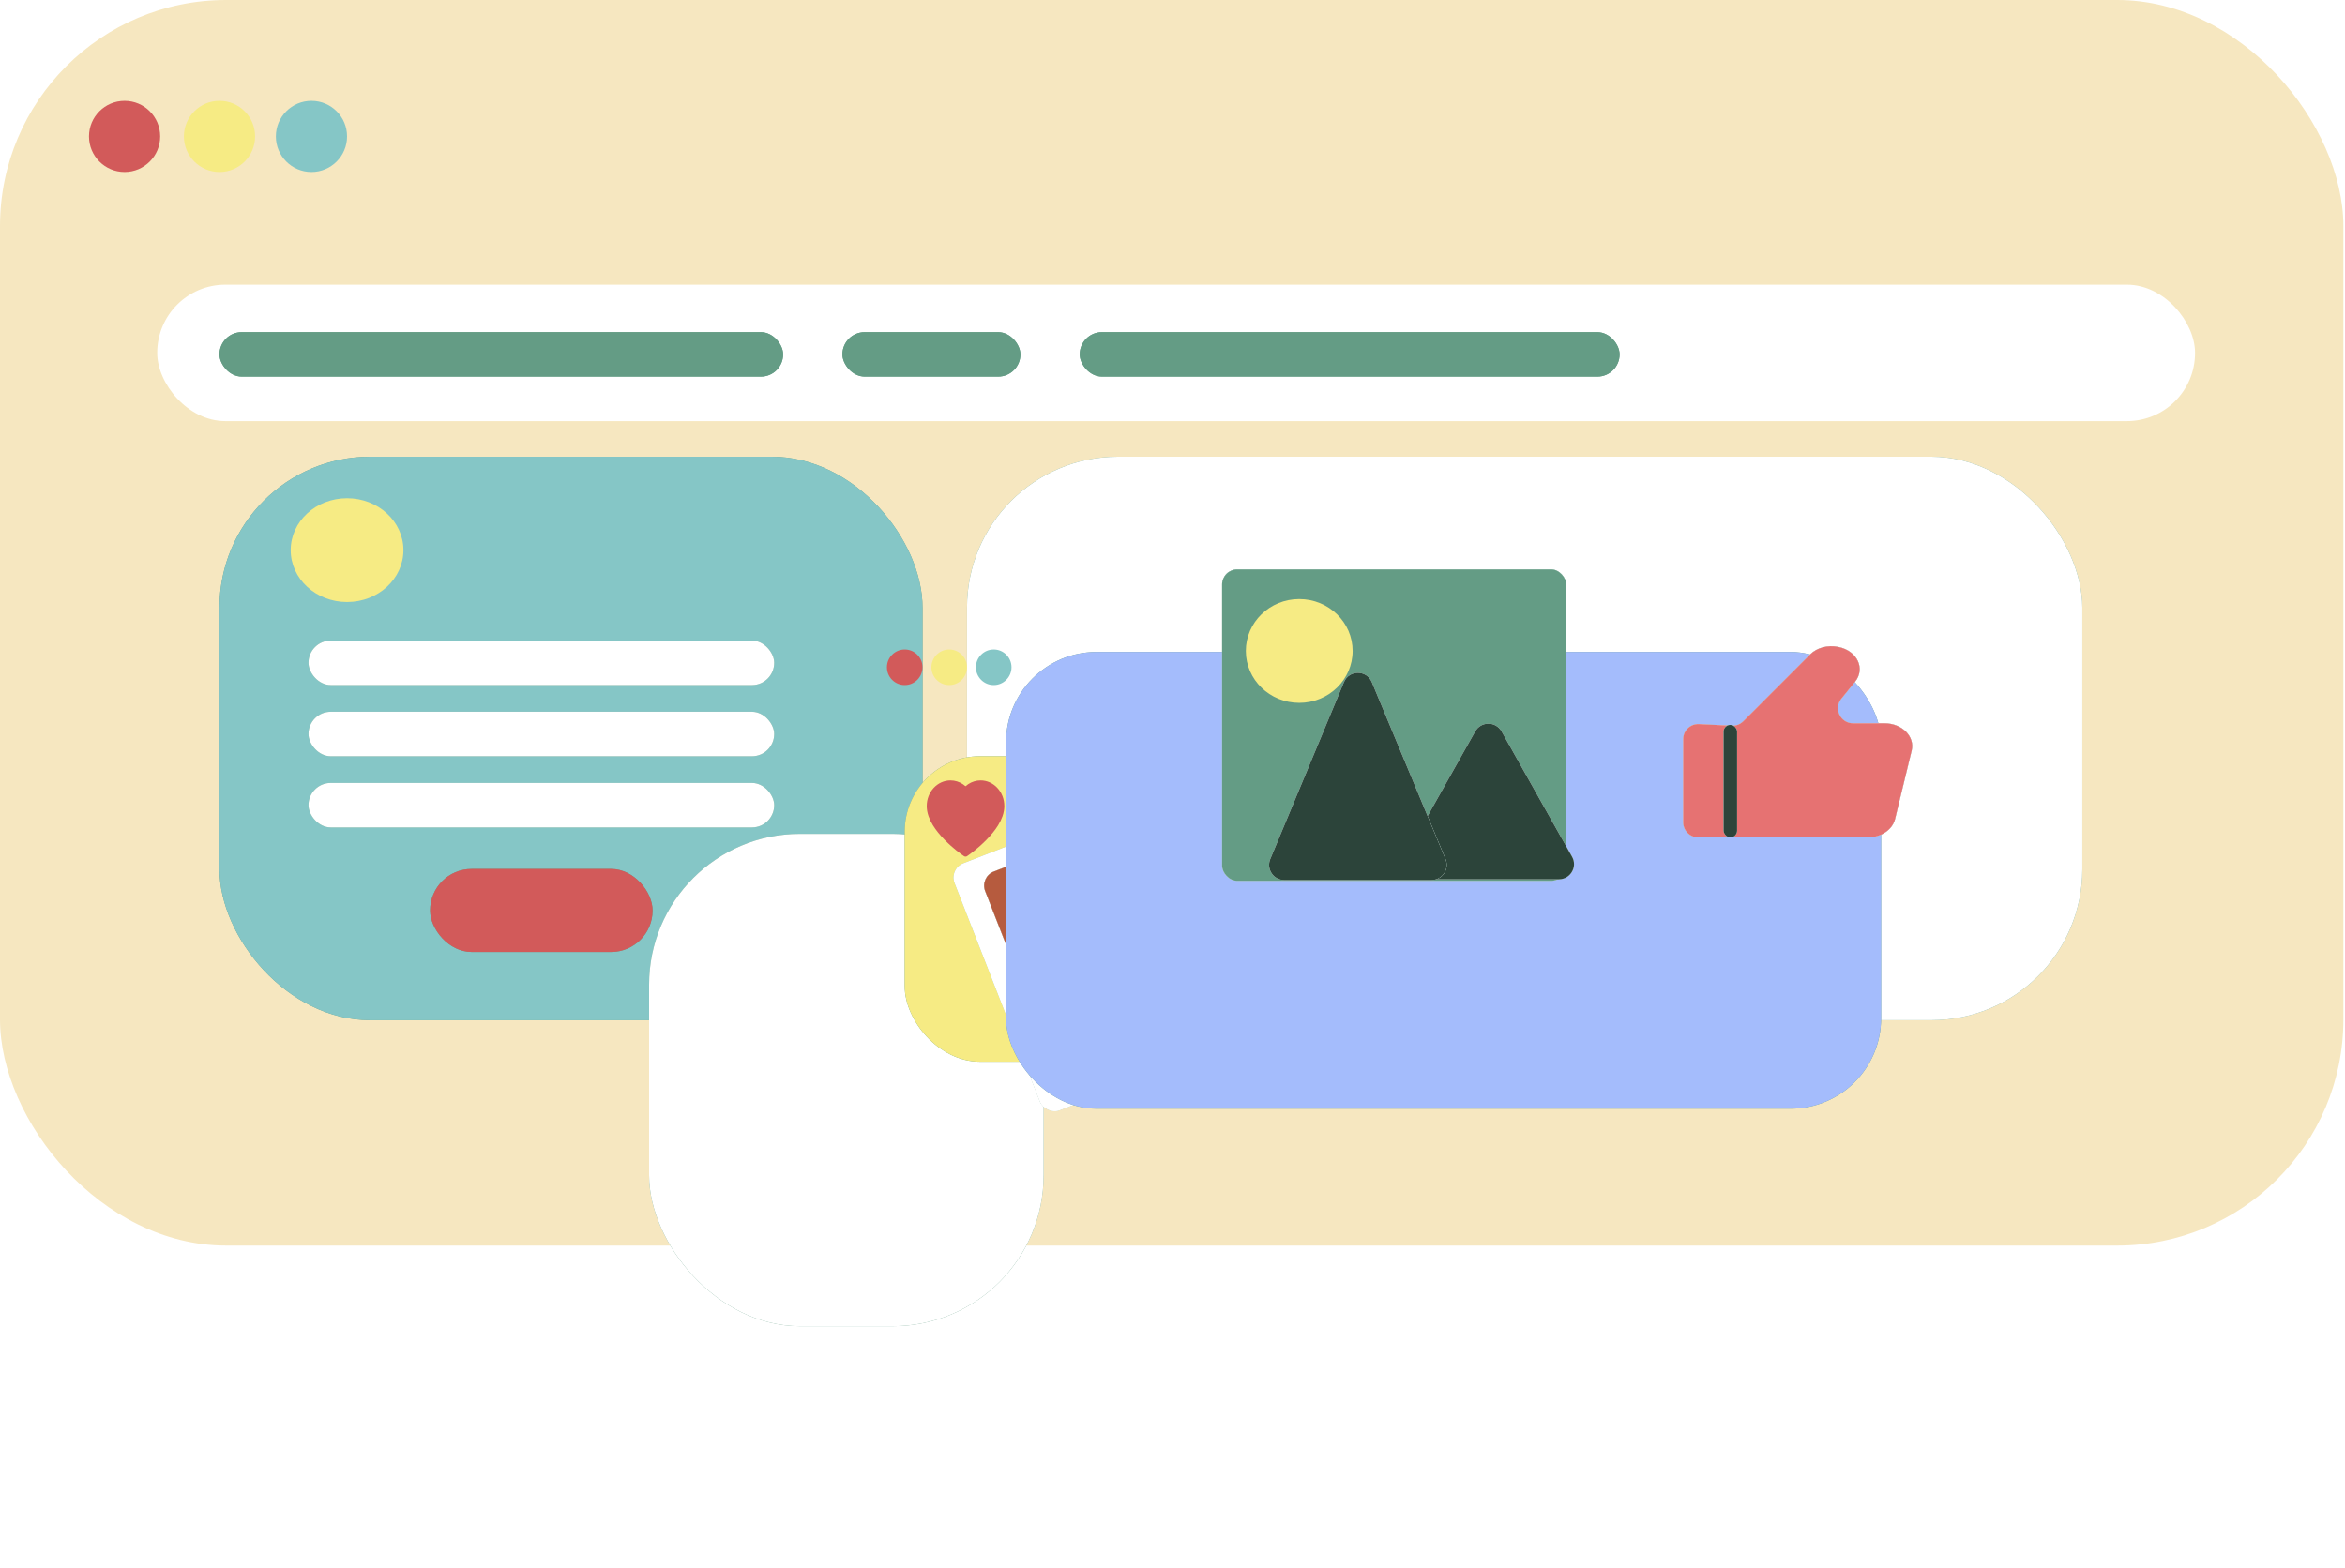 <svg width="311" height="208" viewBox="0 0 311 208" fill="none" xmlns="http://www.w3.org/2000/svg">
<g filter="url(#filter0_ii_1318_1103)">
<rect width="310.784" height="165.227" rx="30" fill="#F6E7C0"/>
</g>
<g filter="url(#filter1_ii_1318_1103)">
<circle cx="16.523" cy="18.096" r="4.721" fill="#D25A5A"/>
</g>
<g filter="url(#filter2_ii_1318_1103)">
<circle cx="41.307" cy="18.096" r="4.721" fill="#85C6C6"/>
</g>
<g filter="url(#filter3_ii_1318_1103)">
<circle cx="29.111" cy="18.096" r="4.721" fill="#F6EB84"/>
</g>
<g filter="url(#filter4_ii_1318_1103)">
<rect x="20.85" y="37.766" width="270.264" height="18.096" rx="9.036" fill="white"/>
</g>
<g filter="url(#filter5_ii_1318_1103)">
<rect x="29.111" y="44.06" width="74.746" height="5.901" rx="2.946" fill="#649C85"/>
<rect x="29.111" y="44.06" width="74.746" height="5.901" rx="2.946" fill="#649C85"/>
</g>
<g filter="url(#filter6_ii_1318_1103)">
<rect x="29.111" y="60.583" width="93.235" height="74.746" rx="20" fill="#649C85"/>
<rect x="29.111" y="60.583" width="93.235" height="74.746" rx="20" fill="#85C6C6"/>
</g>
<g filter="url(#filter7_ii_1318_1103)">
<rect x="128.248" y="60.583" width="147.917" height="74.746" rx="20" fill="#649C85"/>
<rect x="128.248" y="60.583" width="147.917" height="74.746" rx="20" fill="white"/>
</g>
<g filter="url(#filter8_ii_1318_1103)">
<rect x="111.725" y="44.06" width="23.604" height="5.901" rx="2.946" fill="#649C85"/>
<rect x="111.725" y="44.06" width="23.604" height="5.901" rx="2.946" fill="#649C85"/>
</g>
<g filter="url(#filter9_ii_1318_1103)">
<rect x="57.043" y="115.265" width="29.505" height="11.015" rx="5.5" fill="#649C85"/>
<rect x="57.043" y="115.265" width="29.505" height="11.015" rx="5.5" fill="#D25A5A"/>
</g>
<g filter="url(#filter10_ii_1318_1103)">
<rect x="143.197" y="44.06" width="71.598" height="5.901" rx="2.946" fill="#649C85"/>
<rect x="143.197" y="44.06" width="71.598" height="5.901" rx="2.946" fill="#649C85"/>
</g>
<g filter="url(#filter11_ii_1318_1103)">
<ellipse cx="46.028" cy="72.975" rx="7.475" ry="6.884" fill="#F6EB84"/>
</g>
<g filter="url(#filter12_ii_1318_1103)">
<rect x="40.913" y="84.974" width="61.763" height="5.901" rx="2.946" fill="#649C85"/>
<rect x="40.913" y="84.974" width="61.763" height="5.901" rx="2.946" fill="white"/>
</g>
<g filter="url(#filter13_ii_1318_1103)">
<rect x="40.913" y="94.415" width="61.763" height="5.901" rx="2.946" fill="#649C85"/>
<rect x="40.913" y="94.415" width="61.763" height="5.901" rx="2.946" fill="white"/>
</g>
<g filter="url(#filter14_ii_1318_1103)">
<rect x="40.913" y="103.857" width="61.763" height="5.901" rx="2.946" fill="#649C85"/>
<rect x="40.913" y="103.857" width="61.763" height="5.901" rx="2.946" fill="white"/>
</g>
<g filter="url(#filter15_ddii_1318_1103)">
<rect x="114.085" y="82.614" width="52.322" height="65.304" rx="20" fill="#649C85"/>
<rect x="114.085" y="82.614" width="52.322" height="65.304" rx="20" fill="white"/>
</g>
<g filter="url(#filter16_ii_1318_1103)">
<circle cx="119.986" cy="88.514" r="2.36" fill="#D25A5A"/>
</g>
<g filter="url(#filter17_ii_1318_1103)">
<circle cx="125.887" cy="88.514" r="2.36" fill="#F6EB84"/>
</g>
<g filter="url(#filter18_ii_1318_1103)">
<circle cx="131.788" cy="88.514" r="2.36" fill="#85C6C6"/>
</g>
<g filter="url(#filter19_ii_1318_1103)">
<rect x="119.986" y="100.316" width="38.946" height="40.52" rx="10" fill="#649C85"/>
<rect x="119.986" y="100.316" width="38.946" height="40.52" rx="10" fill="#F6EB84"/>
</g>
<g filter="url(#filter20_ii_1318_1103)">
<rect x="125.887" y="115.265" width="34.98" height="35.142" rx="2" transform="rotate(-21.305 125.887 115.265)" fill="#649C85"/>
<rect x="125.887" y="115.265" width="34.98" height="35.142" rx="2" transform="rotate(-21.305 125.887 115.265)" fill="white"/>
<rect x="125.887" y="115.265" width="34.98" height="35.142" rx="2" transform="rotate(-21.305 125.887 115.265)" fill="white"/>
</g>
<g filter="url(#filter21_ii_1318_1103)">
<rect x="129.428" y="116.839" width="29.512" height="29.808" rx="2" transform="rotate(-21.305 129.428 116.839)" fill="#649C85"/>
<rect x="129.428" y="116.839" width="29.512" height="29.808" rx="2" transform="rotate(-21.305 129.428 116.839)" fill="white"/>
<rect x="129.428" y="116.839" width="29.512" height="29.808" rx="2" transform="rotate(-21.305 129.428 116.839)" fill="#B65B3E"/>
</g>
<g clip-path="url(#clip0_1318_1103)">
<g filter="url(#filter22_ii_1318_1103)">
<path d="M132.946 105.594C132.786 105.189 132.556 104.822 132.268 104.513C131.98 104.203 131.64 103.957 131.268 103.788C130.881 103.612 130.467 103.522 130.048 103.523C129.461 103.523 128.888 103.699 128.39 104.032C128.271 104.112 128.158 104.199 128.051 104.295C127.944 104.199 127.83 104.112 127.711 104.032C127.214 103.699 126.641 103.523 126.054 103.523C125.631 103.523 125.221 103.612 124.834 103.788C124.46 103.958 124.123 104.202 123.834 104.513C123.545 104.821 123.315 105.189 123.156 105.594C122.99 106.016 122.906 106.464 122.906 106.925C122.906 107.36 122.987 107.814 123.148 108.275C123.282 108.66 123.475 109.06 123.722 109.463C124.112 110.102 124.649 110.768 125.316 111.444C126.422 112.563 127.516 113.336 127.563 113.368L127.845 113.566C127.97 113.654 128.131 113.654 128.256 113.566L128.538 113.368C128.584 113.335 129.678 112.563 130.784 111.444C131.451 110.768 131.988 110.102 132.379 109.463C132.625 109.06 132.819 108.66 132.953 108.275C133.114 107.814 133.195 107.36 133.195 106.925C133.196 106.464 133.111 106.016 132.946 105.594Z" fill="#D25A5A"/>
</g>
</g>
<g filter="url(#filter23_dii_1318_1103)">
<rect x="153.425" y="66.484" width="116.052" height="60.583" rx="12" fill="#649C85"/>
<rect x="153.425" y="66.484" width="116.052" height="60.583" rx="12" fill="#A4BCFC"/>
</g>
<g filter="url(#filter24_ii_1318_1103)">
<rect x="162.08" y="75.532" width="45.634" height="41.307" rx="2" fill="#649C85"/>
<rect x="162.08" y="75.532" width="45.634" height="41.307" rx="2" fill="white"/>
<rect x="162.08" y="75.532" width="45.634" height="41.307" rx="2" fill="#649C85"/>
</g>
<g filter="url(#filter25_ii_1318_1103)">
<ellipse cx="172.308" cy="86.351" rx="7.081" ry="6.884" fill="#F6EB84"/>
</g>
<g filter="url(#filter26_ii_1318_1103)">
<path d="M195.15 97.52C195.915 96.158 197.876 96.158 198.641 97.52L207.993 114.15C208.744 115.485 207.779 117.134 206.247 117.134H187.543C186.012 117.134 185.047 115.485 185.798 114.15L195.15 97.52Z" fill="#649C85"/>
<path d="M195.15 97.52C195.915 96.158 197.876 96.158 198.641 97.52L207.993 114.15C208.744 115.485 207.779 117.134 206.247 117.134H187.543C186.012 117.134 185.047 115.485 185.798 114.15L195.15 97.52Z" fill="white"/>
<path d="M195.15 97.52C195.915 96.158 197.876 96.158 198.641 97.52L207.993 114.15C208.744 115.485 207.779 117.134 206.247 117.134H187.543C186.012 117.134 185.047 115.485 185.798 114.15L195.15 97.52Z" fill="#2C443A"/>
</g>
<g filter="url(#filter27_ii_1318_1103)">
<path d="M177.737 90.988C178.422 89.344 180.75 89.344 181.435 90.988L191.208 114.46C191.757 115.779 190.788 117.233 189.359 117.233H169.813C168.384 117.233 167.415 115.779 167.964 114.46L177.737 90.988Z" fill="#649C85"/>
<path d="M177.737 90.988C178.422 89.344 180.75 89.344 181.435 90.988L191.208 114.46C191.757 115.779 190.788 117.233 189.359 117.233H169.813C168.384 117.233 167.415 115.779 167.964 114.46L177.737 90.988Z" fill="white"/>
<path d="M177.737 90.988C178.422 89.344 180.75 89.344 181.435 90.988L191.208 114.46C191.757 115.779 190.788 117.233 189.359 117.233H169.813C168.384 117.233 167.415 115.779 167.964 114.46L177.737 90.988Z" fill="#2C443A"/>
</g>
<g filter="url(#filter28_ii_1318_1103)">
<path d="M247.232 111.577H230.065H224.731C223.625 111.577 222.729 110.681 222.729 109.575V98.552C222.729 97.407 223.687 96.495 224.83 96.552L229.177 96.767C229.742 96.795 230.293 96.582 230.693 96.182L239.594 87.276C240.498 86.406 241.92 86.032 243.268 86.31L243.355 86.328C245.816 86.836 246.925 89.201 245.518 90.942L243.705 93.186C242.646 94.496 243.578 96.448 245.262 96.448H249.433C251.748 96.448 253.484 98.194 253.03 100.067L250.829 109.145C250.486 110.559 248.981 111.577 247.232 111.577Z" fill="#649C85"/>
<path d="M247.232 111.577H230.065H224.731C223.625 111.577 222.729 110.681 222.729 109.575V98.552C222.729 97.407 223.687 96.495 224.83 96.552L229.177 96.767C229.742 96.795 230.293 96.582 230.693 96.182L239.594 87.276C240.498 86.406 241.92 86.032 243.268 86.31L243.355 86.328C245.816 86.836 246.925 89.201 245.518 90.942L243.705 93.186C242.646 94.496 243.578 96.448 245.262 96.448H249.433C251.748 96.448 253.484 98.194 253.03 100.067L250.829 109.145C250.486 110.559 248.981 111.577 247.232 111.577Z" fill="white"/>
<path d="M247.232 111.577H230.065H224.731C223.625 111.577 222.729 110.681 222.729 109.575V98.552C222.729 97.407 223.687 96.495 224.83 96.552L229.177 96.767C229.742 96.795 230.293 96.582 230.693 96.182L239.594 87.276C240.498 86.406 241.92 86.032 243.268 86.31L243.355 86.328C245.816 86.836 246.925 89.201 245.518 90.942L243.705 93.186C242.646 94.496 243.578 96.448 245.262 96.448H249.433C251.748 96.448 253.484 98.194 253.03 100.067L250.829 109.145C250.486 110.559 248.981 111.577 247.232 111.577Z" fill="#E67272"/>
</g>
<g filter="url(#filter29_ii_1318_1103)">
<rect x="228.089" y="96.661" width="1.787" height="14.916" rx="0.892" fill="#649C85"/>
<rect x="228.089" y="96.661" width="1.787" height="14.916" rx="0.892" fill="white"/>
<rect x="228.089" y="96.661" width="1.787" height="14.916" rx="0.892" fill="#2C443A"/>
</g>
<defs>
<filter id="filter0_ii_1318_1103" x="-4.005" y="-4.005" width="318.795" height="173.238" filterUnits="userSpaceOnUse" color-interpolation-filters="sRGB">
<feFlood flood-opacity="0" result="BackgroundImageFix"/>
<feBlend mode="normal" in="SourceGraphic" in2="BackgroundImageFix" result="shape"/>
<feColorMatrix in="SourceAlpha" type="matrix" values="0 0 0 0 0 0 0 0 0 0 0 0 0 0 0 0 0 0 127 0" result="hardAlpha"/>
<feOffset dx="4" dy="-4"/>
<feGaussianBlur stdDeviation="2"/>
<feComposite in2="hardAlpha" operator="arithmetic" k2="-1" k3="1"/>
<feColorMatrix type="matrix" values="0 0 0 0 0 0 0 0 0 0 0 0 0 0 0 0 0 0 0.25 0"/>
<feBlend mode="normal" in2="shape" result="effect1_innerShadow_1318_1103"/>
<feColorMatrix in="SourceAlpha" type="matrix" values="0 0 0 0 0 0 0 0 0 0 0 0 0 0 0 0 0 0 127 0" result="hardAlpha"/>
<feOffset dx="-4" dy="4"/>
<feGaussianBlur stdDeviation="2"/>
<feComposite in2="hardAlpha" operator="arithmetic" k2="-1" k3="1"/>
<feColorMatrix type="matrix" values="0 0 0 0 1 0 0 0 0 1 0 0 0 0 1 0 0 0 1 0"/>
<feBlend mode="normal" in2="effect1_innerShadow_1318_1103" result="effect2_innerShadow_1318_1103"/>
</filter>
<filter id="filter1_ii_1318_1103" x="10.8" y="12.374" width="11.444" height="11.444" filterUnits="userSpaceOnUse" color-interpolation-filters="sRGB">
<feFlood flood-opacity="0" result="BackgroundImageFix"/>
<feBlend mode="normal" in="SourceGraphic" in2="BackgroundImageFix" result="shape"/>
<feColorMatrix in="SourceAlpha" type="matrix" values="0 0 0 0 0 0 0 0 0 0 0 0 0 0 0 0 0 0 127 0" result="hardAlpha"/>
<feOffset dx="1" dy="-1"/>
<feGaussianBlur stdDeviation="1"/>
<feComposite in2="hardAlpha" operator="arithmetic" k2="-1" k3="1"/>
<feColorMatrix type="matrix" values="0 0 0 0 0 0 0 0 0 0 0 0 0 0 0 0 0 0 0.25 0"/>
<feBlend mode="normal" in2="shape" result="effect1_innerShadow_1318_1103"/>
<feColorMatrix in="SourceAlpha" type="matrix" values="0 0 0 0 0 0 0 0 0 0 0 0 0 0 0 0 0 0 127 0" result="hardAlpha"/>
<feOffset dx="-1" dy="1"/>
<feGaussianBlur stdDeviation="1"/>
<feComposite in2="hardAlpha" operator="arithmetic" k2="-1" k3="1"/>
<feColorMatrix type="matrix" values="0 0 0 0 1 0 0 0 0 1 0 0 0 0 1 0 0 0 0.25 0"/>
<feBlend mode="normal" in2="effect1_innerShadow_1318_1103" result="effect2_innerShadow_1318_1103"/>
</filter>
<filter id="filter2_ii_1318_1103" x="35.584" y="12.374" width="11.444" height="11.444" filterUnits="userSpaceOnUse" color-interpolation-filters="sRGB">
<feFlood flood-opacity="0" result="BackgroundImageFix"/>
<feBlend mode="normal" in="SourceGraphic" in2="BackgroundImageFix" result="shape"/>
<feColorMatrix in="SourceAlpha" type="matrix" values="0 0 0 0 0 0 0 0 0 0 0 0 0 0 0 0 0 0 127 0" result="hardAlpha"/>
<feOffset dx="1" dy="-1"/>
<feGaussianBlur stdDeviation="1"/>
<feComposite in2="hardAlpha" operator="arithmetic" k2="-1" k3="1"/>
<feColorMatrix type="matrix" values="0 0 0 0 0 0 0 0 0 0 0 0 0 0 0 0 0 0 0.25 0"/>
<feBlend mode="normal" in2="shape" result="effect1_innerShadow_1318_1103"/>
<feColorMatrix in="SourceAlpha" type="matrix" values="0 0 0 0 0 0 0 0 0 0 0 0 0 0 0 0 0 0 127 0" result="hardAlpha"/>
<feOffset dx="-1" dy="1"/>
<feGaussianBlur stdDeviation="1"/>
<feComposite in2="hardAlpha" operator="arithmetic" k2="-1" k3="1"/>
<feColorMatrix type="matrix" values="0 0 0 0 1 0 0 0 0 1 0 0 0 0 1 0 0 0 0.25 0"/>
<feBlend mode="normal" in2="effect1_innerShadow_1318_1103" result="effect2_innerShadow_1318_1103"/>
</filter>
<filter id="filter3_ii_1318_1103" x="23.389" y="12.374" width="11.444" height="11.444" filterUnits="userSpaceOnUse" color-interpolation-filters="sRGB">
<feFlood flood-opacity="0" result="BackgroundImageFix"/>
<feBlend mode="normal" in="SourceGraphic" in2="BackgroundImageFix" result="shape"/>
<feColorMatrix in="SourceAlpha" type="matrix" values="0 0 0 0 0 0 0 0 0 0 0 0 0 0 0 0 0 0 127 0" result="hardAlpha"/>
<feOffset dx="1" dy="-1"/>
<feGaussianBlur stdDeviation="1"/>
<feComposite in2="hardAlpha" operator="arithmetic" k2="-1" k3="1"/>
<feColorMatrix type="matrix" values="0 0 0 0 0 0 0 0 0 0 0 0 0 0 0 0 0 0 0.25 0"/>
<feBlend mode="normal" in2="shape" result="effect1_innerShadow_1318_1103"/>
<feColorMatrix in="SourceAlpha" type="matrix" values="0 0 0 0 0 0 0 0 0 0 0 0 0 0 0 0 0 0 127 0" result="hardAlpha"/>
<feOffset dx="-1" dy="1"/>
<feGaussianBlur stdDeviation="1"/>
<feComposite in2="hardAlpha" operator="arithmetic" k2="-1" k3="1"/>
<feColorMatrix type="matrix" values="0 0 0 0 1 0 0 0 0 1 0 0 0 0 1 0 0 0 0.25 0"/>
<feBlend mode="normal" in2="effect1_innerShadow_1318_1103" result="effect2_innerShadow_1318_1103"/>
</filter>
<filter id="filter4_ii_1318_1103" x="18.847" y="35.764" width="274.27" height="22.102" filterUnits="userSpaceOnUse" color-interpolation-filters="sRGB">
<feFlood flood-opacity="0" result="BackgroundImageFix"/>
<feBlend mode="normal" in="SourceGraphic" in2="BackgroundImageFix" result="shape"/>
<feColorMatrix in="SourceAlpha" type="matrix" values="0 0 0 0 0 0 0 0 0 0 0 0 0 0 0 0 0 0 127 0" result="hardAlpha"/>
<feOffset dx="2" dy="-2"/>
<feGaussianBlur stdDeviation="2"/>
<feComposite in2="hardAlpha" operator="arithmetic" k2="-1" k3="1"/>
<feColorMatrix type="matrix" values="0 0 0 0 0 0 0 0 0 0 0 0 0 0 0 0 0 0 0.25 0"/>
<feBlend mode="normal" in2="shape" result="effect1_innerShadow_1318_1103"/>
<feColorMatrix in="SourceAlpha" type="matrix" values="0 0 0 0 0 0 0 0 0 0 0 0 0 0 0 0 0 0 127 0" result="hardAlpha"/>
<feOffset dx="-2" dy="2"/>
<feGaussianBlur stdDeviation="2"/>
<feComposite in2="hardAlpha" operator="arithmetic" k2="-1" k3="1"/>
<feColorMatrix type="matrix" values="0 0 0 0 1 0 0 0 0 1 0 0 0 0 1 0 0 0 0.25 0"/>
<feBlend mode="normal" in2="effect1_innerShadow_1318_1103" result="effect2_innerShadow_1318_1103"/>
</filter>
<filter id="filter5_ii_1318_1103" x="27.109" y="42.058" width="78.751" height="9.906" filterUnits="userSpaceOnUse" color-interpolation-filters="sRGB">
<feFlood flood-opacity="0" result="BackgroundImageFix"/>
<feBlend mode="normal" in="SourceGraphic" in2="BackgroundImageFix" result="shape"/>
<feColorMatrix in="SourceAlpha" type="matrix" values="0 0 0 0 0 0 0 0 0 0 0 0 0 0 0 0 0 0 127 0" result="hardAlpha"/>
<feOffset dx="2" dy="-2"/>
<feGaussianBlur stdDeviation="2"/>
<feComposite in2="hardAlpha" operator="arithmetic" k2="-1" k3="1"/>
<feColorMatrix type="matrix" values="0 0 0 0 0 0 0 0 0 0 0 0 0 0 0 0 0 0 0.25 0"/>
<feBlend mode="normal" in2="shape" result="effect1_innerShadow_1318_1103"/>
<feColorMatrix in="SourceAlpha" type="matrix" values="0 0 0 0 0 0 0 0 0 0 0 0 0 0 0 0 0 0 127 0" result="hardAlpha"/>
<feOffset dx="-2" dy="2"/>
<feGaussianBlur stdDeviation="2"/>
<feComposite in2="hardAlpha" operator="arithmetic" k2="-1" k3="1"/>
<feColorMatrix type="matrix" values="0 0 0 0 1 0 0 0 0 1 0 0 0 0 1 0 0 0 0.25 0"/>
<feBlend mode="normal" in2="effect1_innerShadow_1318_1103" result="effect2_innerShadow_1318_1103"/>
</filter>
<filter id="filter6_ii_1318_1103" x="27.109" y="58.581" width="97.241" height="78.751" filterUnits="userSpaceOnUse" color-interpolation-filters="sRGB">
<feFlood flood-opacity="0" result="BackgroundImageFix"/>
<feBlend mode="normal" in="SourceGraphic" in2="BackgroundImageFix" result="shape"/>
<feColorMatrix in="SourceAlpha" type="matrix" values="0 0 0 0 0 0 0 0 0 0 0 0 0 0 0 0 0 0 127 0" result="hardAlpha"/>
<feOffset dx="2" dy="-2"/>
<feGaussianBlur stdDeviation="2"/>
<feComposite in2="hardAlpha" operator="arithmetic" k2="-1" k3="1"/>
<feColorMatrix type="matrix" values="0 0 0 0 0 0 0 0 0 0 0 0 0 0 0 0 0 0 0.25 0"/>
<feBlend mode="normal" in2="shape" result="effect1_innerShadow_1318_1103"/>
<feColorMatrix in="SourceAlpha" type="matrix" values="0 0 0 0 0 0 0 0 0 0 0 0 0 0 0 0 0 0 127 0" result="hardAlpha"/>
<feOffset dx="-2" dy="2"/>
<feGaussianBlur stdDeviation="2"/>
<feComposite in2="hardAlpha" operator="arithmetic" k2="-1" k3="1"/>
<feColorMatrix type="matrix" values="0 0 0 0 1 0 0 0 0 1 0 0 0 0 1 0 0 0 0.25 0"/>
<feBlend mode="normal" in2="effect1_innerShadow_1318_1103" result="effect2_innerShadow_1318_1103"/>
</filter>
<filter id="filter7_ii_1318_1103" x="126.245" y="58.581" width="151.923" height="78.751" filterUnits="userSpaceOnUse" color-interpolation-filters="sRGB">
<feFlood flood-opacity="0" result="BackgroundImageFix"/>
<feBlend mode="normal" in="SourceGraphic" in2="BackgroundImageFix" result="shape"/>
<feColorMatrix in="SourceAlpha" type="matrix" values="0 0 0 0 0 0 0 0 0 0 0 0 0 0 0 0 0 0 127 0" result="hardAlpha"/>
<feOffset dx="2" dy="-2"/>
<feGaussianBlur stdDeviation="2"/>
<feComposite in2="hardAlpha" operator="arithmetic" k2="-1" k3="1"/>
<feColorMatrix type="matrix" values="0 0 0 0 0 0 0 0 0 0 0 0 0 0 0 0 0 0 0.25 0"/>
<feBlend mode="normal" in2="shape" result="effect1_innerShadow_1318_1103"/>
<feColorMatrix in="SourceAlpha" type="matrix" values="0 0 0 0 0 0 0 0 0 0 0 0 0 0 0 0 0 0 127 0" result="hardAlpha"/>
<feOffset dx="-2" dy="2"/>
<feGaussianBlur stdDeviation="2"/>
<feComposite in2="hardAlpha" operator="arithmetic" k2="-1" k3="1"/>
<feColorMatrix type="matrix" values="0 0 0 0 1 0 0 0 0 1 0 0 0 0 1 0 0 0 0.25 0"/>
<feBlend mode="normal" in2="effect1_innerShadow_1318_1103" result="effect2_innerShadow_1318_1103"/>
</filter>
<filter id="filter8_ii_1318_1103" x="109.722" y="42.058" width="27.61" height="9.906" filterUnits="userSpaceOnUse" color-interpolation-filters="sRGB">
<feFlood flood-opacity="0" result="BackgroundImageFix"/>
<feBlend mode="normal" in="SourceGraphic" in2="BackgroundImageFix" result="shape"/>
<feColorMatrix in="SourceAlpha" type="matrix" values="0 0 0 0 0 0 0 0 0 0 0 0 0 0 0 0 0 0 127 0" result="hardAlpha"/>
<feOffset dx="2" dy="-2"/>
<feGaussianBlur stdDeviation="2"/>
<feComposite in2="hardAlpha" operator="arithmetic" k2="-1" k3="1"/>
<feColorMatrix type="matrix" values="0 0 0 0 0 0 0 0 0 0 0 0 0 0 0 0 0 0 0.25 0"/>
<feBlend mode="normal" in2="shape" result="effect1_innerShadow_1318_1103"/>
<feColorMatrix in="SourceAlpha" type="matrix" values="0 0 0 0 0 0 0 0 0 0 0 0 0 0 0 0 0 0 127 0" result="hardAlpha"/>
<feOffset dx="-2" dy="2"/>
<feGaussianBlur stdDeviation="2"/>
<feComposite in2="hardAlpha" operator="arithmetic" k2="-1" k3="1"/>
<feColorMatrix type="matrix" values="0 0 0 0 1 0 0 0 0 1 0 0 0 0 1 0 0 0 0.25 0"/>
<feBlend mode="normal" in2="effect1_innerShadow_1318_1103" result="effect2_innerShadow_1318_1103"/>
</filter>
<filter id="filter9_ii_1318_1103" x="55.04" y="113.263" width="33.51" height="15.021" filterUnits="userSpaceOnUse" color-interpolation-filters="sRGB">
<feFlood flood-opacity="0" result="BackgroundImageFix"/>
<feBlend mode="normal" in="SourceGraphic" in2="BackgroundImageFix" result="shape"/>
<feColorMatrix in="SourceAlpha" type="matrix" values="0 0 0 0 0 0 0 0 0 0 0 0 0 0 0 0 0 0 127 0" result="hardAlpha"/>
<feOffset dx="2" dy="-2"/>
<feGaussianBlur stdDeviation="2"/>
<feComposite in2="hardAlpha" operator="arithmetic" k2="-1" k3="1"/>
<feColorMatrix type="matrix" values="0 0 0 0 0 0 0 0 0 0 0 0 0 0 0 0 0 0 0.25 0"/>
<feBlend mode="normal" in2="shape" result="effect1_innerShadow_1318_1103"/>
<feColorMatrix in="SourceAlpha" type="matrix" values="0 0 0 0 0 0 0 0 0 0 0 0 0 0 0 0 0 0 127 0" result="hardAlpha"/>
<feOffset dx="-2" dy="2"/>
<feGaussianBlur stdDeviation="2"/>
<feComposite in2="hardAlpha" operator="arithmetic" k2="-1" k3="1"/>
<feColorMatrix type="matrix" values="0 0 0 0 1 0 0 0 0 1 0 0 0 0 1 0 0 0 0.25 0"/>
<feBlend mode="normal" in2="effect1_innerShadow_1318_1103" result="effect2_innerShadow_1318_1103"/>
</filter>
<filter id="filter10_ii_1318_1103" x="141.194" y="42.058" width="75.604" height="9.906" filterUnits="userSpaceOnUse" color-interpolation-filters="sRGB">
<feFlood flood-opacity="0" result="BackgroundImageFix"/>
<feBlend mode="normal" in="SourceGraphic" in2="BackgroundImageFix" result="shape"/>
<feColorMatrix in="SourceAlpha" type="matrix" values="0 0 0 0 0 0 0 0 0 0 0 0 0 0 0 0 0 0 127 0" result="hardAlpha"/>
<feOffset dx="2" dy="-2"/>
<feGaussianBlur stdDeviation="2"/>
<feComposite in2="hardAlpha" operator="arithmetic" k2="-1" k3="1"/>
<feColorMatrix type="matrix" values="0 0 0 0 0 0 0 0 0 0 0 0 0 0 0 0 0 0 0.25 0"/>
<feBlend mode="normal" in2="shape" result="effect1_innerShadow_1318_1103"/>
<feColorMatrix in="SourceAlpha" type="matrix" values="0 0 0 0 0 0 0 0 0 0 0 0 0 0 0 0 0 0 127 0" result="hardAlpha"/>
<feOffset dx="-2" dy="2"/>
<feGaussianBlur stdDeviation="2"/>
<feComposite in2="hardAlpha" operator="arithmetic" k2="-1" k3="1"/>
<feColorMatrix type="matrix" values="0 0 0 0 1 0 0 0 0 1 0 0 0 0 1 0 0 0 0.25 0"/>
<feBlend mode="normal" in2="effect1_innerShadow_1318_1103" result="effect2_innerShadow_1318_1103"/>
</filter>
<filter id="filter11_ii_1318_1103" x="37.552" y="65.089" width="16.952" height="15.772" filterUnits="userSpaceOnUse" color-interpolation-filters="sRGB">
<feFlood flood-opacity="0" result="BackgroundImageFix"/>
<feBlend mode="normal" in="SourceGraphic" in2="BackgroundImageFix" result="shape"/>
<feColorMatrix in="SourceAlpha" type="matrix" values="0 0 0 0 0 0 0 0 0 0 0 0 0 0 0 0 0 0 127 0" result="hardAlpha"/>
<feOffset dx="1" dy="-1"/>
<feGaussianBlur stdDeviation="1"/>
<feComposite in2="hardAlpha" operator="arithmetic" k2="-1" k3="1"/>
<feColorMatrix type="matrix" values="0 0 0 0 0 0 0 0 0 0 0 0 0 0 0 0 0 0 0.25 0"/>
<feBlend mode="normal" in2="shape" result="effect1_innerShadow_1318_1103"/>
<feColorMatrix in="SourceAlpha" type="matrix" values="0 0 0 0 0 0 0 0 0 0 0 0 0 0 0 0 0 0 127 0" result="hardAlpha"/>
<feOffset dx="-1" dy="1"/>
<feGaussianBlur stdDeviation="1"/>
<feComposite in2="hardAlpha" operator="arithmetic" k2="-1" k3="1"/>
<feColorMatrix type="matrix" values="0 0 0 0 1 0 0 0 0 1 0 0 0 0 1 0 0 0 0.25 0"/>
<feBlend mode="normal" in2="effect1_innerShadow_1318_1103" result="effect2_innerShadow_1318_1103"/>
</filter>
<filter id="filter12_ii_1318_1103" x="38.911" y="82.971" width="65.769" height="9.906" filterUnits="userSpaceOnUse" color-interpolation-filters="sRGB">
<feFlood flood-opacity="0" result="BackgroundImageFix"/>
<feBlend mode="normal" in="SourceGraphic" in2="BackgroundImageFix" result="shape"/>
<feColorMatrix in="SourceAlpha" type="matrix" values="0 0 0 0 0 0 0 0 0 0 0 0 0 0 0 0 0 0 127 0" result="hardAlpha"/>
<feOffset dx="2" dy="-2"/>
<feGaussianBlur stdDeviation="2"/>
<feComposite in2="hardAlpha" operator="arithmetic" k2="-1" k3="1"/>
<feColorMatrix type="matrix" values="0 0 0 0 0 0 0 0 0 0 0 0 0 0 0 0 0 0 0.25 0"/>
<feBlend mode="normal" in2="shape" result="effect1_innerShadow_1318_1103"/>
<feColorMatrix in="SourceAlpha" type="matrix" values="0 0 0 0 0 0 0 0 0 0 0 0 0 0 0 0 0 0 127 0" result="hardAlpha"/>
<feOffset dx="-2" dy="2"/>
<feGaussianBlur stdDeviation="2"/>
<feComposite in2="hardAlpha" operator="arithmetic" k2="-1" k3="1"/>
<feColorMatrix type="matrix" values="0 0 0 0 1 0 0 0 0 1 0 0 0 0 1 0 0 0 0.25 0"/>
<feBlend mode="normal" in2="effect1_innerShadow_1318_1103" result="effect2_innerShadow_1318_1103"/>
</filter>
<filter id="filter13_ii_1318_1103" x="38.911" y="92.413" width="65.769" height="9.906" filterUnits="userSpaceOnUse" color-interpolation-filters="sRGB">
<feFlood flood-opacity="0" result="BackgroundImageFix"/>
<feBlend mode="normal" in="SourceGraphic" in2="BackgroundImageFix" result="shape"/>
<feColorMatrix in="SourceAlpha" type="matrix" values="0 0 0 0 0 0 0 0 0 0 0 0 0 0 0 0 0 0 127 0" result="hardAlpha"/>
<feOffset dx="2" dy="-2"/>
<feGaussianBlur stdDeviation="2"/>
<feComposite in2="hardAlpha" operator="arithmetic" k2="-1" k3="1"/>
<feColorMatrix type="matrix" values="0 0 0 0 0 0 0 0 0 0 0 0 0 0 0 0 0 0 0.25 0"/>
<feBlend mode="normal" in2="shape" result="effect1_innerShadow_1318_1103"/>
<feColorMatrix in="SourceAlpha" type="matrix" values="0 0 0 0 0 0 0 0 0 0 0 0 0 0 0 0 0 0 127 0" result="hardAlpha"/>
<feOffset dx="-2" dy="2"/>
<feGaussianBlur stdDeviation="2"/>
<feComposite in2="hardAlpha" operator="arithmetic" k2="-1" k3="1"/>
<feColorMatrix type="matrix" values="0 0 0 0 1 0 0 0 0 1 0 0 0 0 1 0 0 0 0.25 0"/>
<feBlend mode="normal" in2="effect1_innerShadow_1318_1103" result="effect2_innerShadow_1318_1103"/>
</filter>
<filter id="filter14_ii_1318_1103" x="38.911" y="101.854" width="65.769" height="9.906" filterUnits="userSpaceOnUse" color-interpolation-filters="sRGB">
<feFlood flood-opacity="0" result="BackgroundImageFix"/>
<feBlend mode="normal" in="SourceGraphic" in2="BackgroundImageFix" result="shape"/>
<feColorMatrix in="SourceAlpha" type="matrix" values="0 0 0 0 0 0 0 0 0 0 0 0 0 0 0 0 0 0 127 0" result="hardAlpha"/>
<feOffset dx="2" dy="-2"/>
<feGaussianBlur stdDeviation="2"/>
<feComposite in2="hardAlpha" operator="arithmetic" k2="-1" k3="1"/>
<feColorMatrix type="matrix" values="0 0 0 0 0 0 0 0 0 0 0 0 0 0 0 0 0 0 0.25 0"/>
<feBlend mode="normal" in2="shape" result="effect1_innerShadow_1318_1103"/>
<feColorMatrix in="SourceAlpha" type="matrix" values="0 0 0 0 0 0 0 0 0 0 0 0 0 0 0 0 0 0 127 0" result="hardAlpha"/>
<feOffset dx="-2" dy="2"/>
<feGaussianBlur stdDeviation="2"/>
<feComposite in2="hardAlpha" operator="arithmetic" k2="-1" k3="1"/>
<feColorMatrix type="matrix" values="0 0 0 0 1 0 0 0 0 1 0 0 0 0 1 0 0 0 0.25 0"/>
<feBlend mode="normal" in2="effect1_innerShadow_1318_1103" result="effect2_innerShadow_1318_1103"/>
</filter>
<filter id="filter15_ddii_1318_1103" x="54.003" y="60.583" width="134.435" height="147.417" filterUnits="userSpaceOnUse" color-interpolation-filters="sRGB">
<feFlood flood-opacity="0" result="BackgroundImageFix"/>
<feColorMatrix in="SourceAlpha" type="matrix" values="0 0 0 0 0 0 0 0 0 0 0 0 0 0 0 0 0 0 127 0" result="hardAlpha"/>
<feOffset dx="2" dy="-2"/>
<feGaussianBlur stdDeviation="10"/>
<feComposite in2="hardAlpha" operator="out"/>
<feColorMatrix type="matrix" values="0 0 0 0 0 0 0 0 0 0 0 0 0 0 0 0 0 0 0.25 0"/>
<feBlend mode="normal" in2="BackgroundImageFix" result="effect1_dropShadow_1318_1103"/>
<feColorMatrix in="SourceAlpha" type="matrix" values="0 0 0 0 0 0 0 0 0 0 0 0 0 0 0 0 0 0 127 0" result="hardAlpha"/>
<feOffset dx="-30" dy="30"/>
<feGaussianBlur stdDeviation="15"/>
<feComposite in2="hardAlpha" operator="out"/>
<feColorMatrix type="matrix" values="0 0 0 0 0 0 0 0 0 0 0 0 0 0 0 0 0 0 0.25 0"/>
<feBlend mode="normal" in2="effect1_dropShadow_1318_1103" result="effect2_dropShadow_1318_1103"/>
<feBlend mode="normal" in="SourceGraphic" in2="effect2_dropShadow_1318_1103" result="shape"/>
<feColorMatrix in="SourceAlpha" type="matrix" values="0 0 0 0 0 0 0 0 0 0 0 0 0 0 0 0 0 0 127 0" result="hardAlpha"/>
<feOffset dx="2" dy="-2"/>
<feGaussianBlur stdDeviation="2"/>
<feComposite in2="hardAlpha" operator="arithmetic" k2="-1" k3="1"/>
<feColorMatrix type="matrix" values="0 0 0 0 0 0 0 0 0 0 0 0 0 0 0 0 0 0 0.25 0"/>
<feBlend mode="normal" in2="shape" result="effect3_innerShadow_1318_1103"/>
<feColorMatrix in="SourceAlpha" type="matrix" values="0 0 0 0 0 0 0 0 0 0 0 0 0 0 0 0 0 0 127 0" result="hardAlpha"/>
<feOffset dx="-2" dy="2"/>
<feGaussianBlur stdDeviation="2"/>
<feComposite in2="hardAlpha" operator="arithmetic" k2="-1" k3="1"/>
<feColorMatrix type="matrix" values="0 0 0 0 1 0 0 0 0 1 0 0 0 0 1 0 0 0 0.25 0"/>
<feBlend mode="normal" in2="effect3_innerShadow_1318_1103" result="effect4_innerShadow_1318_1103"/>
</filter>
<filter id="filter16_ii_1318_1103" x="116.625" y="85.153" width="6.724" height="6.723" filterUnits="userSpaceOnUse" color-interpolation-filters="sRGB">
<feFlood flood-opacity="0" result="BackgroundImageFix"/>
<feBlend mode="normal" in="SourceGraphic" in2="BackgroundImageFix" result="shape"/>
<feColorMatrix in="SourceAlpha" type="matrix" values="0 0 0 0 0 0 0 0 0 0 0 0 0 0 0 0 0 0 127 0" result="hardAlpha"/>
<feOffset dx="1" dy="-1"/>
<feGaussianBlur stdDeviation="1"/>
<feComposite in2="hardAlpha" operator="arithmetic" k2="-1" k3="1"/>
<feColorMatrix type="matrix" values="0 0 0 0 0 0 0 0 0 0 0 0 0 0 0 0 0 0 0.25 0"/>
<feBlend mode="normal" in2="shape" result="effect1_innerShadow_1318_1103"/>
<feColorMatrix in="SourceAlpha" type="matrix" values="0 0 0 0 0 0 0 0 0 0 0 0 0 0 0 0 0 0 127 0" result="hardAlpha"/>
<feOffset dx="-1" dy="1"/>
<feGaussianBlur stdDeviation="1"/>
<feComposite in2="hardAlpha" operator="arithmetic" k2="-1" k3="1"/>
<feColorMatrix type="matrix" values="0 0 0 0 1 0 0 0 0 1 0 0 0 0 1 0 0 0 0.25 0"/>
<feBlend mode="normal" in2="effect1_innerShadow_1318_1103" result="effect2_innerShadow_1318_1103"/>
</filter>
<filter id="filter17_ii_1318_1103" x="122.526" y="85.153" width="6.724" height="6.723" filterUnits="userSpaceOnUse" color-interpolation-filters="sRGB">
<feFlood flood-opacity="0" result="BackgroundImageFix"/>
<feBlend mode="normal" in="SourceGraphic" in2="BackgroundImageFix" result="shape"/>
<feColorMatrix in="SourceAlpha" type="matrix" values="0 0 0 0 0 0 0 0 0 0 0 0 0 0 0 0 0 0 127 0" result="hardAlpha"/>
<feOffset dx="1" dy="-1"/>
<feGaussianBlur stdDeviation="1"/>
<feComposite in2="hardAlpha" operator="arithmetic" k2="-1" k3="1"/>
<feColorMatrix type="matrix" values="0 0 0 0 0 0 0 0 0 0 0 0 0 0 0 0 0 0 0.25 0"/>
<feBlend mode="normal" in2="shape" result="effect1_innerShadow_1318_1103"/>
<feColorMatrix in="SourceAlpha" type="matrix" values="0 0 0 0 0 0 0 0 0 0 0 0 0 0 0 0 0 0 127 0" result="hardAlpha"/>
<feOffset dx="-1" dy="1"/>
<feGaussianBlur stdDeviation="1"/>
<feComposite in2="hardAlpha" operator="arithmetic" k2="-1" k3="1"/>
<feColorMatrix type="matrix" values="0 0 0 0 1 0 0 0 0 1 0 0 0 0 1 0 0 0 0.25 0"/>
<feBlend mode="normal" in2="effect1_innerShadow_1318_1103" result="effect2_innerShadow_1318_1103"/>
</filter>
<filter id="filter18_ii_1318_1103" x="128.426" y="85.153" width="6.724" height="6.723" filterUnits="userSpaceOnUse" color-interpolation-filters="sRGB">
<feFlood flood-opacity="0" result="BackgroundImageFix"/>
<feBlend mode="normal" in="SourceGraphic" in2="BackgroundImageFix" result="shape"/>
<feColorMatrix in="SourceAlpha" type="matrix" values="0 0 0 0 0 0 0 0 0 0 0 0 0 0 0 0 0 0 127 0" result="hardAlpha"/>
<feOffset dx="1" dy="-1"/>
<feGaussianBlur stdDeviation="1"/>
<feComposite in2="hardAlpha" operator="arithmetic" k2="-1" k3="1"/>
<feColorMatrix type="matrix" values="0 0 0 0 0 0 0 0 0 0 0 0 0 0 0 0 0 0 0.25 0"/>
<feBlend mode="normal" in2="shape" result="effect1_innerShadow_1318_1103"/>
<feColorMatrix in="SourceAlpha" type="matrix" values="0 0 0 0 0 0 0 0 0 0 0 0 0 0 0 0 0 0 127 0" result="hardAlpha"/>
<feOffset dx="-1" dy="1"/>
<feGaussianBlur stdDeviation="1"/>
<feComposite in2="hardAlpha" operator="arithmetic" k2="-1" k3="1"/>
<feColorMatrix type="matrix" values="0 0 0 0 1 0 0 0 0 1 0 0 0 0 1 0 0 0 0.25 0"/>
<feBlend mode="normal" in2="effect1_innerShadow_1318_1103" result="effect2_innerShadow_1318_1103"/>
</filter>
<filter id="filter19_ii_1318_1103" x="118.985" y="99.315" width="40.949" height="42.523" filterUnits="userSpaceOnUse" color-interpolation-filters="sRGB">
<feFlood flood-opacity="0" result="BackgroundImageFix"/>
<feBlend mode="normal" in="SourceGraphic" in2="BackgroundImageFix" result="shape"/>
<feColorMatrix in="SourceAlpha" type="matrix" values="0 0 0 0 0 0 0 0 0 0 0 0 0 0 0 0 0 0 127 0" result="hardAlpha"/>
<feOffset dx="1" dy="-1"/>
<feGaussianBlur stdDeviation="1"/>
<feComposite in2="hardAlpha" operator="arithmetic" k2="-1" k3="1"/>
<feColorMatrix type="matrix" values="0 0 0 0 0 0 0 0 0 0 0 0 0 0 0 0 0 0 0.25 0"/>
<feBlend mode="normal" in2="shape" result="effect1_innerShadow_1318_1103"/>
<feColorMatrix in="SourceAlpha" type="matrix" values="0 0 0 0 0 0 0 0 0 0 0 0 0 0 0 0 0 0 127 0" result="hardAlpha"/>
<feOffset dx="-1" dy="1"/>
<feGaussianBlur stdDeviation="1"/>
<feComposite in2="hardAlpha" operator="arithmetic" k2="-1" k3="1"/>
<feColorMatrix type="matrix" values="0 0 0 0 1 0 0 0 0 1 0 0 0 0 1 0 0 0 0.25 0"/>
<feBlend mode="normal" in2="effect1_innerShadow_1318_1103" result="effect2_innerShadow_1318_1103"/>
</filter>
<filter id="filter20_ii_1318_1103" x="125.977" y="102.646" width="45.179" height="45.271" filterUnits="userSpaceOnUse" color-interpolation-filters="sRGB">
<feFlood flood-opacity="0" result="BackgroundImageFix"/>
<feBlend mode="normal" in="SourceGraphic" in2="BackgroundImageFix" result="shape"/>
<feColorMatrix in="SourceAlpha" type="matrix" values="0 0 0 0 0 0 0 0 0 0 0 0 0 0 0 0 0 0 127 0" result="hardAlpha"/>
<feOffset dx="0.5" dy="-0.5"/>
<feGaussianBlur stdDeviation="0.5"/>
<feComposite in2="hardAlpha" operator="arithmetic" k2="-1" k3="1"/>
<feColorMatrix type="matrix" values="0 0 0 0 0 0 0 0 0 0 0 0 0 0 0 0 0 0 0.25 0"/>
<feBlend mode="normal" in2="shape" result="effect1_innerShadow_1318_1103"/>
<feColorMatrix in="SourceAlpha" type="matrix" values="0 0 0 0 0 0 0 0 0 0 0 0 0 0 0 0 0 0 127 0" result="hardAlpha"/>
<feOffset dx="-0.5" dy="0.5"/>
<feGaussianBlur stdDeviation="0.5"/>
<feComposite in2="hardAlpha" operator="arithmetic" k2="-1" k3="1"/>
<feColorMatrix type="matrix" values="0 0 0 0 1 0 0 0 0 1 0 0 0 0 1 0 0 0 0.25 0"/>
<feBlend mode="normal" in2="effect1_innerShadow_1318_1103" result="effect2_innerShadow_1318_1103"/>
</filter>
<filter id="filter21_ii_1318_1103" x="129.517" y="105.705" width="38.647" height="38.815" filterUnits="userSpaceOnUse" color-interpolation-filters="sRGB">
<feFlood flood-opacity="0" result="BackgroundImageFix"/>
<feBlend mode="normal" in="SourceGraphic" in2="BackgroundImageFix" result="shape"/>
<feColorMatrix in="SourceAlpha" type="matrix" values="0 0 0 0 0 0 0 0 0 0 0 0 0 0 0 0 0 0 127 0" result="hardAlpha"/>
<feOffset dx="1" dy="-1"/>
<feGaussianBlur stdDeviation="1"/>
<feComposite in2="hardAlpha" operator="arithmetic" k2="-1" k3="1"/>
<feColorMatrix type="matrix" values="0 0 0 0 0 0 0 0 0 0 0 0 0 0 0 0 0 0 0.25 0"/>
<feBlend mode="normal" in2="shape" result="effect1_innerShadow_1318_1103"/>
<feColorMatrix in="SourceAlpha" type="matrix" values="0 0 0 0 0 0 0 0 0 0 0 0 0 0 0 0 0 0 127 0" result="hardAlpha"/>
<feOffset dx="-0.5" dy="0.5"/>
<feGaussianBlur stdDeviation="0.5"/>
<feComposite in2="hardAlpha" operator="arithmetic" k2="-1" k3="1"/>
<feColorMatrix type="matrix" values="0 0 0 0 1 0 0 0 0 1 0 0 0 0 1 0 0 0 0.25 0"/>
<feBlend mode="normal" in2="effect1_innerShadow_1318_1103" result="effect2_innerShadow_1318_1103"/>
</filter>
<filter id="filter22_ii_1318_1103" x="121.905" y="102.521" width="12.291" height="12.112" filterUnits="userSpaceOnUse" color-interpolation-filters="sRGB">
<feFlood flood-opacity="0" result="BackgroundImageFix"/>
<feBlend mode="normal" in="SourceGraphic" in2="BackgroundImageFix" result="shape"/>
<feColorMatrix in="SourceAlpha" type="matrix" values="0 0 0 0 0 0 0 0 0 0 0 0 0 0 0 0 0 0 127 0" result="hardAlpha"/>
<feOffset dx="1" dy="-1"/>
<feGaussianBlur stdDeviation="1"/>
<feComposite in2="hardAlpha" operator="arithmetic" k2="-1" k3="1"/>
<feColorMatrix type="matrix" values="0 0 0 0 0 0 0 0 0 0 0 0 0 0 0 0 0 0 0.25 0"/>
<feBlend mode="normal" in2="shape" result="effect1_innerShadow_1318_1103"/>
<feColorMatrix in="SourceAlpha" type="matrix" values="0 0 0 0 0 0 0 0 0 0 0 0 0 0 0 0 0 0 127 0" result="hardAlpha"/>
<feOffset dx="-1" dy="1"/>
<feGaussianBlur stdDeviation="1"/>
<feComposite in2="hardAlpha" operator="arithmetic" k2="-1" k3="1"/>
<feColorMatrix type="matrix" values="0 0 0 0 1 0 0 0 0 1 0 0 0 0 1 0 0 0 0.25 0"/>
<feBlend mode="normal" in2="effect1_innerShadow_1318_1103" result="effect2_innerShadow_1318_1103"/>
</filter>
<filter id="filter23_dii_1318_1103" x="103.356" y="56.47" width="176.135" height="120.666" filterUnits="userSpaceOnUse" color-interpolation-filters="sRGB">
<feFlood flood-opacity="0" result="BackgroundImageFix"/>
<feColorMatrix in="SourceAlpha" type="matrix" values="0 0 0 0 0 0 0 0 0 0 0 0 0 0 0 0 0 0 127 0" result="hardAlpha"/>
<feOffset dx="-20" dy="20"/>
<feGaussianBlur stdDeviation="15"/>
<feComposite in2="hardAlpha" operator="out"/>
<feColorMatrix type="matrix" values="0 0 0 0 0 0 0 0 0 0 0 0 0 0 0 0 0 0 0.25 0"/>
<feBlend mode="normal" in2="BackgroundImageFix" result="effect1_dropShadow_1318_1103"/>
<feBlend mode="normal" in="SourceGraphic" in2="effect1_dropShadow_1318_1103" result="shape"/>
<feColorMatrix in="SourceAlpha" type="matrix" values="0 0 0 0 0 0 0 0 0 0 0 0 0 0 0 0 0 0 127 0" result="hardAlpha"/>
<feOffset dx="2" dy="-2"/>
<feGaussianBlur stdDeviation="2"/>
<feComposite in2="hardAlpha" operator="arithmetic" k2="-1" k3="1"/>
<feColorMatrix type="matrix" values="0 0 0 0 0 0 0 0 0 0 0 0 0 0 0 0 0 0 0.25 0"/>
<feBlend mode="normal" in2="shape" result="effect2_innerShadow_1318_1103"/>
<feColorMatrix in="SourceAlpha" type="matrix" values="0 0 0 0 0 0 0 0 0 0 0 0 0 0 0 0 0 0 127 0" result="hardAlpha"/>
<feOffset dx="-2" dy="2"/>
<feGaussianBlur stdDeviation="2"/>
<feComposite in2="hardAlpha" operator="arithmetic" k2="-1" k3="1"/>
<feColorMatrix type="matrix" values="0 0 0 0 1 0 0 0 0 1 0 0 0 0 1 0 0 0 0.25 0"/>
<feBlend mode="normal" in2="effect2_innerShadow_1318_1103" result="effect3_innerShadow_1318_1103"/>
</filter>
<filter id="filter24_ii_1318_1103" x="161.579" y="75.032" width="46.636" height="42.308" filterUnits="userSpaceOnUse" color-interpolation-filters="sRGB">
<feFlood flood-opacity="0" result="BackgroundImageFix"/>
<feBlend mode="normal" in="SourceGraphic" in2="BackgroundImageFix" result="shape"/>
<feColorMatrix in="SourceAlpha" type="matrix" values="0 0 0 0 0 0 0 0 0 0 0 0 0 0 0 0 0 0 127 0" result="hardAlpha"/>
<feOffset dx="0.5" dy="-0.5"/>
<feGaussianBlur stdDeviation="0.5"/>
<feComposite in2="hardAlpha" operator="arithmetic" k2="-1" k3="1"/>
<feColorMatrix type="matrix" values="0 0 0 0 0 0 0 0 0 0 0 0 0 0 0 0 0 0 0.25 0"/>
<feBlend mode="normal" in2="shape" result="effect1_innerShadow_1318_1103"/>
<feColorMatrix in="SourceAlpha" type="matrix" values="0 0 0 0 0 0 0 0 0 0 0 0 0 0 0 0 0 0 127 0" result="hardAlpha"/>
<feOffset dx="-0.5" dy="0.5"/>
<feGaussianBlur stdDeviation="0.5"/>
<feComposite in2="hardAlpha" operator="arithmetic" k2="-1" k3="1"/>
<feColorMatrix type="matrix" values="0 0 0 0 1 0 0 0 0 1 0 0 0 0 1 0 0 0 0.25 0"/>
<feBlend mode="normal" in2="effect1_innerShadow_1318_1103" result="effect2_innerShadow_1318_1103"/>
</filter>
<filter id="filter25_ii_1318_1103" x="164.226" y="78.465" width="16.165" height="15.772" filterUnits="userSpaceOnUse" color-interpolation-filters="sRGB">
<feFlood flood-opacity="0" result="BackgroundImageFix"/>
<feBlend mode="normal" in="SourceGraphic" in2="BackgroundImageFix" result="shape"/>
<feColorMatrix in="SourceAlpha" type="matrix" values="0 0 0 0 0 0 0 0 0 0 0 0 0 0 0 0 0 0 127 0" result="hardAlpha"/>
<feOffset dx="1" dy="-1"/>
<feGaussianBlur stdDeviation="1"/>
<feComposite in2="hardAlpha" operator="arithmetic" k2="-1" k3="1"/>
<feColorMatrix type="matrix" values="0 0 0 0 0 0 0 0 0 0 0 0 0 0 0 0 0 0 0.25 0"/>
<feBlend mode="normal" in2="shape" result="effect1_innerShadow_1318_1103"/>
<feColorMatrix in="SourceAlpha" type="matrix" values="0 0 0 0 0 0 0 0 0 0 0 0 0 0 0 0 0 0 127 0" result="hardAlpha"/>
<feOffset dx="-1" dy="1"/>
<feGaussianBlur stdDeviation="1"/>
<feComposite in2="hardAlpha" operator="arithmetic" k2="-1" k3="1"/>
<feColorMatrix type="matrix" values="0 0 0 0 1 0 0 0 0 1 0 0 0 0 1 0 0 0 0.25 0"/>
<feBlend mode="normal" in2="effect1_innerShadow_1318_1103" result="effect2_innerShadow_1318_1103"/>
</filter>
<filter id="filter26_ii_1318_1103" x="185.037" y="95.497" width="24.217" height="22.138" filterUnits="userSpaceOnUse" color-interpolation-filters="sRGB">
<feFlood flood-opacity="0" result="BackgroundImageFix"/>
<feBlend mode="normal" in="SourceGraphic" in2="BackgroundImageFix" result="shape"/>
<feColorMatrix in="SourceAlpha" type="matrix" values="0 0 0 0 0 0 0 0 0 0 0 0 0 0 0 0 0 0 127 0" result="hardAlpha"/>
<feOffset dx="1" dy="-1"/>
<feGaussianBlur stdDeviation="1"/>
<feComposite in2="hardAlpha" operator="arithmetic" k2="-1" k3="1"/>
<feColorMatrix type="matrix" values="0 0 0 0 0 0 0 0 0 0 0 0 0 0 0 0 0 0 0.25 0"/>
<feBlend mode="normal" in2="shape" result="effect1_innerShadow_1318_1103"/>
<feColorMatrix in="SourceAlpha" type="matrix" values="0 0 0 0 0 0 0 0 0 0 0 0 0 0 0 0 0 0 127 0" result="hardAlpha"/>
<feOffset dx="-0.5" dy="0.5"/>
<feGaussianBlur stdDeviation="0.5"/>
<feComposite in2="hardAlpha" operator="arithmetic" k2="-1" k3="1"/>
<feColorMatrix type="matrix" values="0 0 0 0 1 0 0 0 0 1 0 0 0 0 1 0 0 0 0.25 0"/>
<feBlend mode="normal" in2="effect1_innerShadow_1318_1103" result="effect2_innerShadow_1318_1103"/>
</filter>
<filter id="filter27_ii_1318_1103" x="167.308" y="88.754" width="25.057" height="28.979" filterUnits="userSpaceOnUse" color-interpolation-filters="sRGB">
<feFlood flood-opacity="0" result="BackgroundImageFix"/>
<feBlend mode="normal" in="SourceGraphic" in2="BackgroundImageFix" result="shape"/>
<feColorMatrix in="SourceAlpha" type="matrix" values="0 0 0 0 0 0 0 0 0 0 0 0 0 0 0 0 0 0 127 0" result="hardAlpha"/>
<feOffset dx="1" dy="-1"/>
<feGaussianBlur stdDeviation="1"/>
<feComposite in2="hardAlpha" operator="arithmetic" k2="-1" k3="1"/>
<feColorMatrix type="matrix" values="0 0 0 0 0 0 0 0 0 0 0 0 0 0 0 0 0 0 0.25 0"/>
<feBlend mode="normal" in2="shape" result="effect1_innerShadow_1318_1103"/>
<feColorMatrix in="SourceAlpha" type="matrix" values="0 0 0 0 0 0 0 0 0 0 0 0 0 0 0 0 0 0 127 0" result="hardAlpha"/>
<feOffset dx="-0.5" dy="0.5"/>
<feGaussianBlur stdDeviation="0.5"/>
<feComposite in2="hardAlpha" operator="arithmetic" k2="-1" k3="1"/>
<feColorMatrix type="matrix" values="0 0 0 0 1 0 0 0 0 1 0 0 0 0 1 0 0 0 0.25 0"/>
<feBlend mode="normal" in2="effect1_innerShadow_1318_1103" result="effect2_innerShadow_1318_1103"/>
</filter>
<filter id="filter28_ii_1318_1103" x="222.228" y="85.218" width="31.876" height="26.86" filterUnits="userSpaceOnUse" color-interpolation-filters="sRGB">
<feFlood flood-opacity="0" result="BackgroundImageFix"/>
<feBlend mode="normal" in="SourceGraphic" in2="BackgroundImageFix" result="shape"/>
<feColorMatrix in="SourceAlpha" type="matrix" values="0 0 0 0 0 0 0 0 0 0 0 0 0 0 0 0 0 0 127 0" result="hardAlpha"/>
<feOffset dx="1" dy="-1"/>
<feGaussianBlur stdDeviation="1"/>
<feComposite in2="hardAlpha" operator="arithmetic" k2="-1" k3="1"/>
<feColorMatrix type="matrix" values="0 0 0 0 0 0 0 0 0 0 0 0 0 0 0 0 0 0 0.25 0"/>
<feBlend mode="normal" in2="shape" result="effect1_innerShadow_1318_1103"/>
<feColorMatrix in="SourceAlpha" type="matrix" values="0 0 0 0 0 0 0 0 0 0 0 0 0 0 0 0 0 0 127 0" result="hardAlpha"/>
<feOffset dx="-0.5" dy="0.5"/>
<feGaussianBlur stdDeviation="0.5"/>
<feComposite in2="hardAlpha" operator="arithmetic" k2="-1" k3="1"/>
<feColorMatrix type="matrix" values="0 0 0 0 1 0 0 0 0 1 0 0 0 0 1 0 0 0 0.25 0"/>
<feBlend mode="normal" in2="effect1_innerShadow_1318_1103" result="effect2_innerShadow_1318_1103"/>
</filter>
<filter id="filter29_ii_1318_1103" x="227.588" y="95.66" width="3.289" height="16.418" filterUnits="userSpaceOnUse" color-interpolation-filters="sRGB">
<feFlood flood-opacity="0" result="BackgroundImageFix"/>
<feBlend mode="normal" in="SourceGraphic" in2="BackgroundImageFix" result="shape"/>
<feColorMatrix in="SourceAlpha" type="matrix" values="0 0 0 0 0 0 0 0 0 0 0 0 0 0 0 0 0 0 127 0" result="hardAlpha"/>
<feOffset dx="1" dy="-1"/>
<feGaussianBlur stdDeviation="1"/>
<feComposite in2="hardAlpha" operator="arithmetic" k2="-1" k3="1"/>
<feColorMatrix type="matrix" values="0 0 0 0 0 0 0 0 0 0 0 0 0 0 0 0 0 0 0.25 0"/>
<feBlend mode="normal" in2="shape" result="effect1_innerShadow_1318_1103"/>
<feColorMatrix in="SourceAlpha" type="matrix" values="0 0 0 0 0 0 0 0 0 0 0 0 0 0 0 0 0 0 127 0" result="hardAlpha"/>
<feOffset dx="-0.5" dy="0.5"/>
<feGaussianBlur stdDeviation="0.5"/>
<feComposite in2="hardAlpha" operator="arithmetic" k2="-1" k3="1"/>
<feColorMatrix type="matrix" values="0 0 0 0 1 0 0 0 0 1 0 0 0 0 1 0 0 0 0.25 0"/>
<feBlend mode="normal" in2="effect1_innerShadow_1318_1103" result="effect2_innerShadow_1318_1103"/>
</filter>
<clipPath id="clip0_1318_1103">
<rect width="12.179" height="13.357" fill="white" transform="translate(121.953 101.89) scale(1.001)"/>
</clipPath>
</defs>
</svg>
